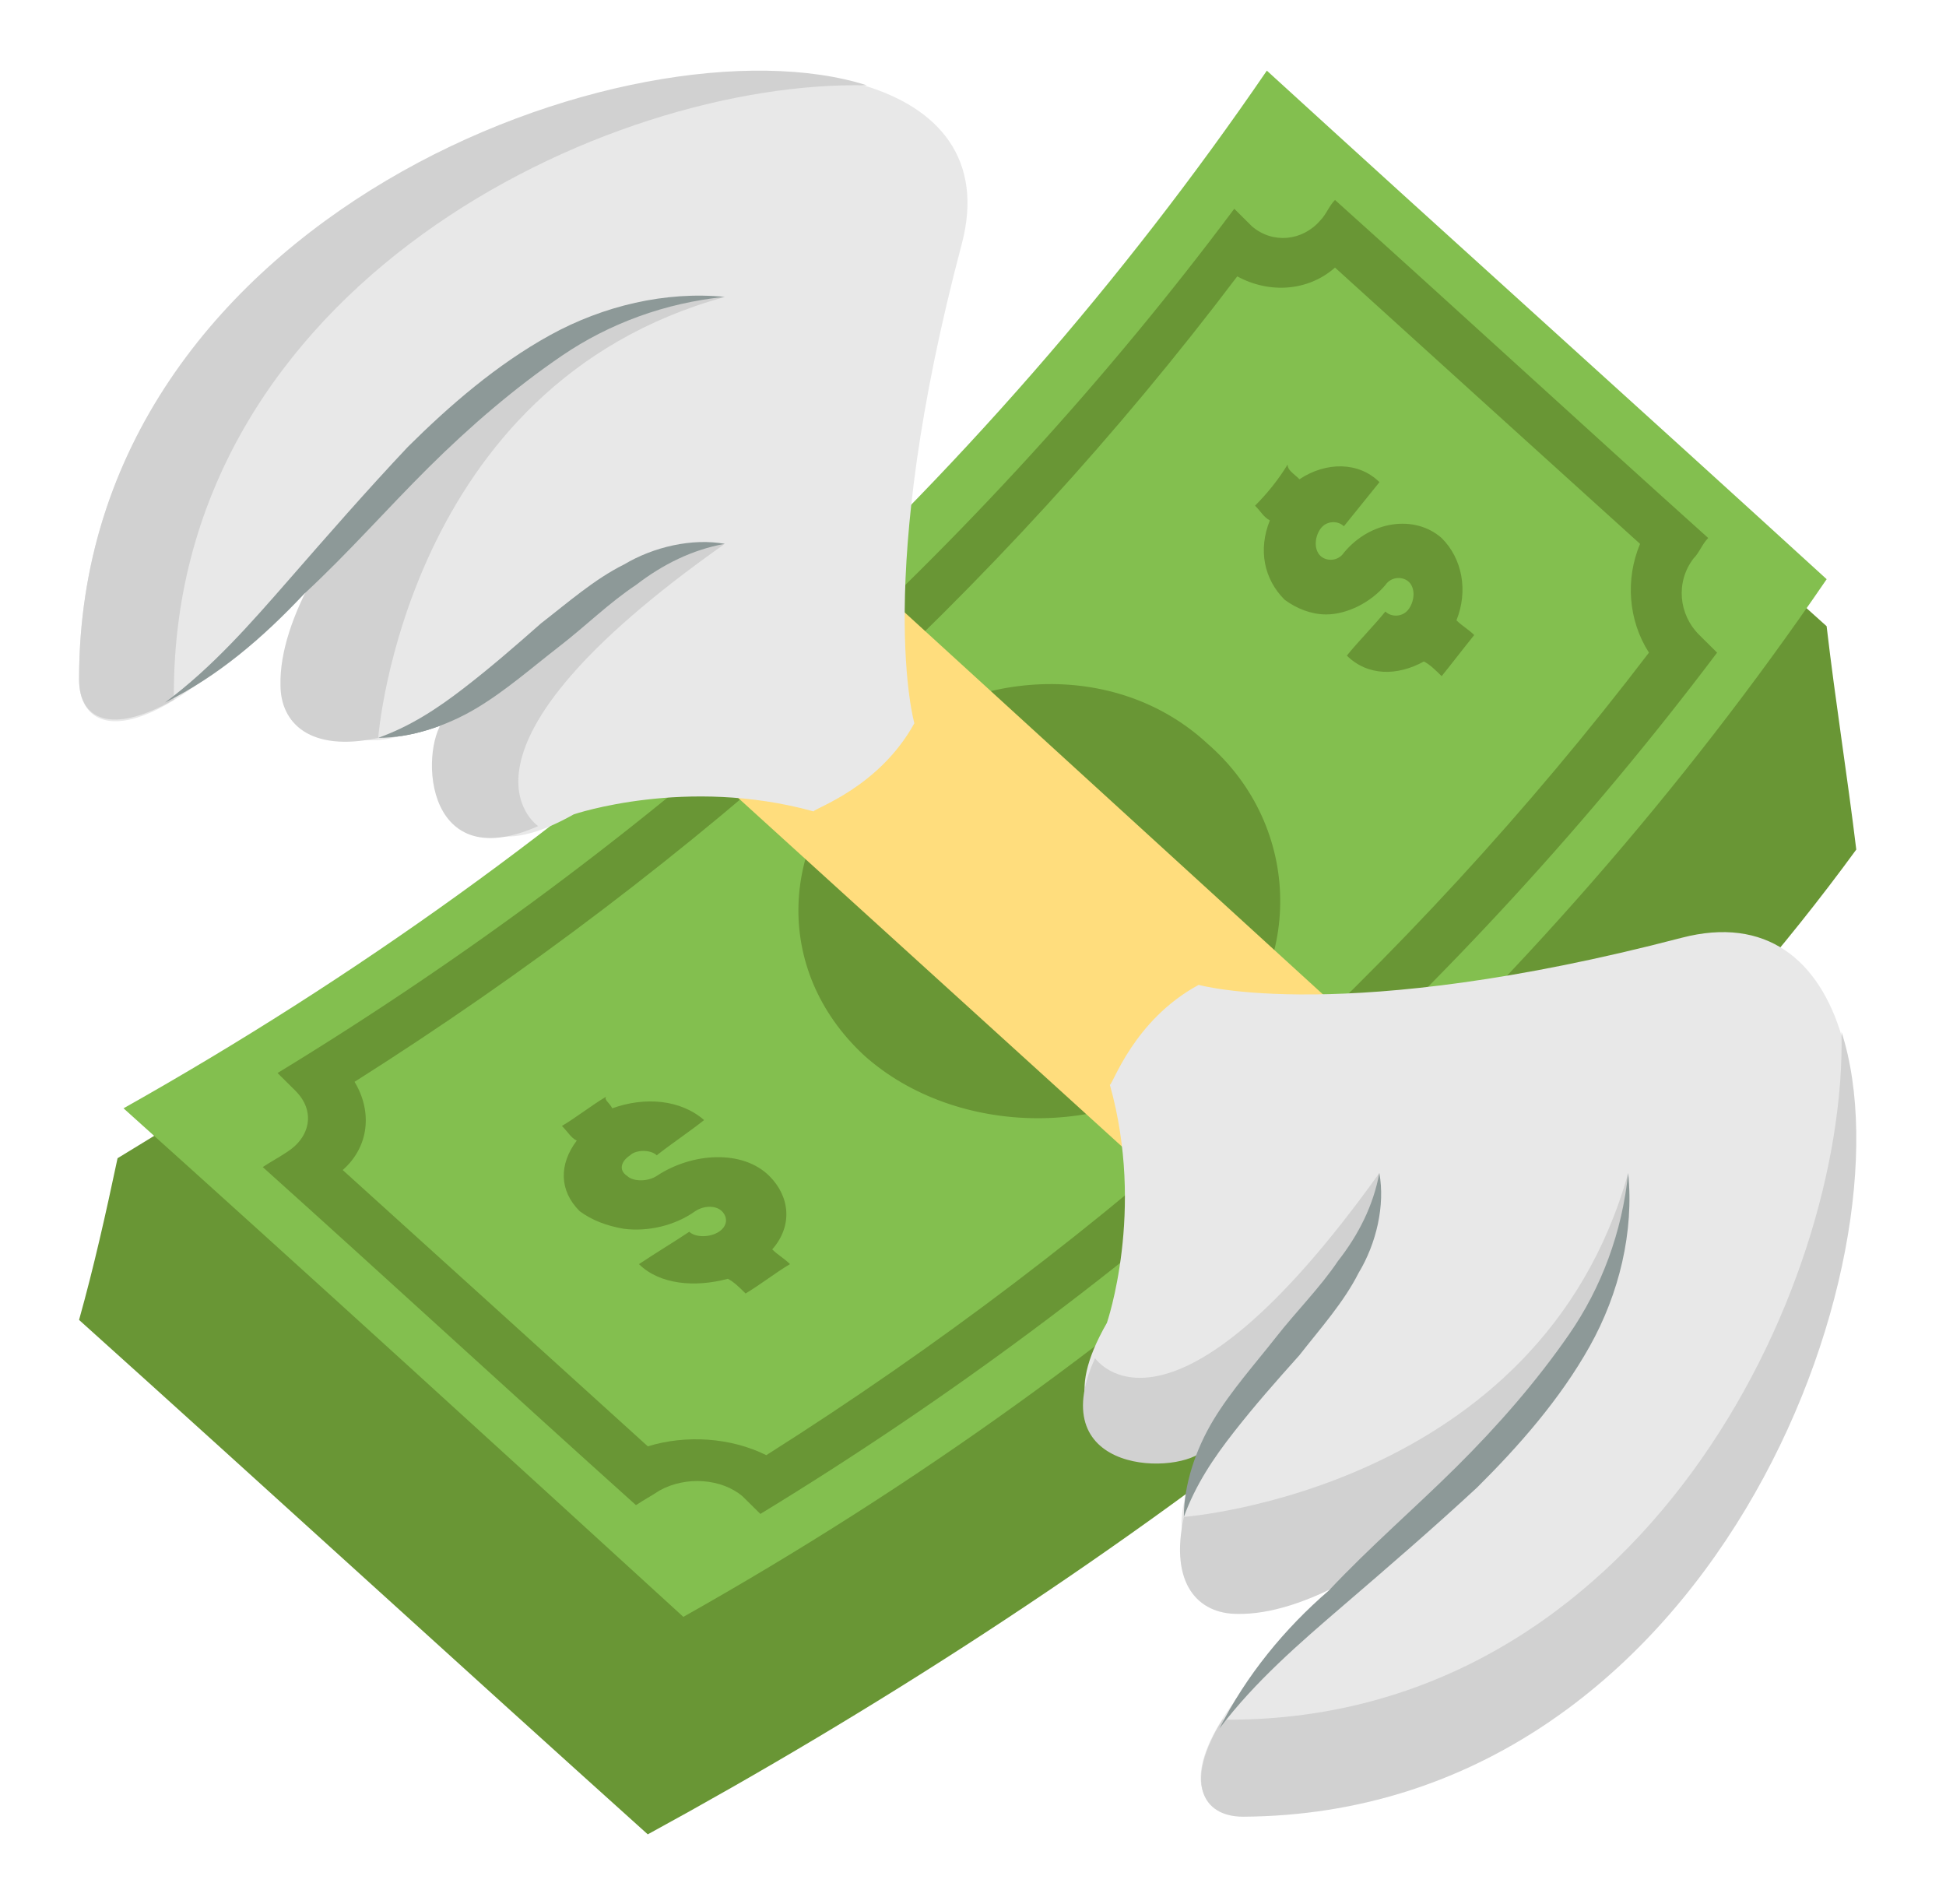 <svg width="46" height="45" viewBox="0 0 46 45" fill="none" xmlns="http://www.w3.org/2000/svg">
<path d="M43.178 14.802C38.837 10.91 34.496 6.95 30.155 3.059C23.784 12.648 13.002 21.194 2.779 27.378C2.499 28.699 2.219 29.949 1.869 31.2C6.35 35.23 10.831 39.33 15.312 43.36C25.885 37.593 37.087 29.393 43.879 20.082C43.669 18.345 43.389 16.608 43.178 14.802Z" fill="#699635"/>
<path d="M16.153 38.219C11.742 34.189 7.331 30.159 2.92 26.198C13.912 20.014 23.154 11.606 29.946 1.67C34.357 5.7 38.768 9.661 43.179 13.691C36.388 23.627 27.145 32.035 16.153 38.219Z" fill="#83BF4F"/>
<path d="M15.033 35.578C12.092 32.938 9.152 30.228 6.211 27.587C6.421 27.448 6.561 27.379 6.771 27.24C7.331 26.892 7.471 26.267 6.981 25.781L6.561 25.364C15.453 19.944 23.155 12.995 29.176 4.935L29.596 5.352C30.086 5.769 30.787 5.699 31.207 5.213C31.347 5.074 31.417 4.866 31.557 4.727C34.497 7.367 37.438 10.077 40.379 12.717C40.239 12.856 40.169 13.065 40.029 13.204C39.608 13.76 39.678 14.524 40.169 15.01L40.589 15.427C34.567 23.418 26.866 30.367 17.974 35.786L17.553 35.37C17.063 34.953 16.223 34.883 15.593 35.231C15.383 35.37 15.243 35.439 15.033 35.578ZM8.101 27.657C10.482 29.811 12.862 31.965 15.313 34.188C16.223 33.91 17.273 33.98 18.114 34.397C26.235 29.255 33.307 22.862 38.978 15.427C38.488 14.663 38.418 13.69 38.768 12.856C36.388 10.702 34.007 8.548 31.557 6.325C30.927 6.881 30.016 6.95 29.246 6.533C23.575 14.038 16.503 20.43 8.381 25.572C8.802 26.267 8.732 27.101 8.101 27.657Z" fill="#699635"/>
<path d="M14.473 26.198C15.244 25.92 16.084 25.989 16.644 26.476C16.294 26.754 15.874 27.032 15.524 27.309C15.384 27.171 15.034 27.171 14.894 27.309C14.684 27.448 14.614 27.657 14.824 27.796C14.964 27.935 15.314 27.935 15.524 27.796C16.364 27.24 17.554 27.171 18.184 27.796C18.674 28.282 18.744 28.977 18.254 29.533C18.394 29.672 18.534 29.741 18.674 29.881C18.324 30.089 17.974 30.367 17.624 30.575C17.484 30.436 17.344 30.297 17.204 30.228C16.434 30.436 15.594 30.367 15.104 29.881C15.524 29.602 15.874 29.394 16.294 29.116C16.434 29.255 16.784 29.255 16.994 29.116C17.204 28.977 17.204 28.769 17.064 28.63C16.924 28.491 16.644 28.491 16.434 28.63C15.944 28.977 15.314 29.116 14.754 29.047C14.333 28.977 13.983 28.838 13.703 28.63C13.213 28.143 13.213 27.518 13.633 26.962C13.493 26.893 13.423 26.754 13.283 26.615C13.633 26.406 13.983 26.128 14.333 25.92C14.263 25.989 14.403 26.059 14.473 26.198ZM30.717 11.328C31.347 10.911 32.117 10.911 32.608 11.397L31.767 12.44C31.627 12.301 31.347 12.301 31.207 12.509C31.067 12.718 31.067 12.995 31.207 13.134C31.347 13.274 31.627 13.274 31.767 13.065C32.398 12.301 33.448 12.162 34.078 12.718C34.568 13.204 34.708 13.968 34.428 14.663C34.568 14.802 34.708 14.872 34.848 15.011C34.568 15.358 34.358 15.636 34.078 15.983C33.938 15.844 33.798 15.706 33.658 15.636C33.028 15.983 32.328 15.983 31.837 15.497C32.117 15.15 32.468 14.802 32.748 14.455C32.888 14.594 33.168 14.594 33.308 14.385C33.448 14.177 33.448 13.899 33.308 13.76C33.168 13.621 32.888 13.621 32.748 13.829C32.398 14.246 31.837 14.524 31.347 14.524C30.997 14.524 30.647 14.385 30.367 14.177C29.877 13.69 29.737 12.995 30.017 12.301C29.877 12.231 29.807 12.092 29.667 11.953C29.947 11.675 30.227 11.328 30.437 10.98C30.437 11.119 30.577 11.189 30.717 11.328ZM28.617 24.947C26.376 26.962 22.595 26.893 20.425 24.947C18.254 22.932 18.394 19.805 20.635 17.79C22.875 15.775 26.376 15.566 28.547 17.582C30.787 19.527 30.857 22.932 28.617 24.947Z" fill="#699635"/>
<path d="M15.732 17.302L28.965 29.323C30.506 28.073 31.906 26.753 33.306 25.363L20.143 13.342C18.743 14.662 17.273 15.982 15.732 17.302Z" fill="#FFDD7D"/>
<path d="M29.035 34.606C30.506 33.494 31.976 32.313 33.376 31.132V25.295C31.976 26.685 30.506 28.005 29.035 29.256V34.606Z" fill="#DBB471"/>
<path d="M8.941 17.441C9.712 17.163 10.342 16.747 10.972 16.26C11.602 15.774 12.162 15.287 12.792 14.732C13.422 14.245 14.053 13.689 14.753 13.342C15.453 12.925 16.363 12.716 17.133 12.855C16.363 12.994 15.663 13.342 15.033 13.828C14.403 14.245 13.842 14.801 13.212 15.287C12.582 15.774 11.952 16.33 11.252 16.747C10.552 17.163 9.712 17.441 8.941 17.441Z" fill="#8D9998"/>
<path d="M28.335 23.28C28.335 23.28 31.766 24.253 39.748 22.168C47.73 20.083 43.949 42.875 29.385 42.875C27.775 42.875 27.705 40.859 32.186 37.246C32.186 37.246 25.885 38.706 28.615 34.05C28.615 34.05 24.134 34.814 26.165 31.27C26.165 31.27 27.075 28.63 26.235 25.642C26.305 25.642 26.795 24.113 28.335 23.28Z" fill="#E8E8E8"/>
<path d="M43.53 24.391C43.67 30.505 38.769 40.65 29.036 40.65H28.896C27.986 42.109 28.406 42.943 29.386 42.943C40.449 42.874 45.28 29.811 43.53 24.391Z" fill="#D1D1D1"/>
<path d="M38.488 27.727C36.387 35.231 27.985 35.856 27.985 35.856C27.635 37.455 28.335 38.149 29.246 38.149C32.326 38.219 38.068 33.146 38.488 27.727ZM32.606 27.727C27.635 34.675 25.885 32.104 25.885 32.104C24.625 34.883 27.915 34.883 28.476 34.258C30.086 32.521 32.676 28.908 32.606 27.727Z" fill="#D1D1D1"/>
<path d="M28.825 40.859C29.665 39.748 30.715 38.844 31.765 37.941C32.816 37.038 33.866 36.134 34.916 35.161C35.896 34.189 36.876 33.077 37.577 31.826C38.277 30.576 38.627 29.116 38.487 27.727C38.347 29.116 37.857 30.436 37.086 31.548C36.316 32.66 35.406 33.702 34.426 34.675C33.446 35.648 32.395 36.551 31.415 37.593C30.365 38.497 29.455 39.608 28.825 40.859ZM27.984 35.856C28.264 35.092 28.684 34.467 29.175 33.841C29.665 33.216 30.155 32.66 30.715 32.035C31.205 31.409 31.765 30.784 32.115 30.089C32.535 29.394 32.745 28.491 32.605 27.727C32.465 28.491 32.115 29.186 31.625 29.811C31.205 30.436 30.645 30.992 30.155 31.618C29.665 32.243 29.105 32.868 28.684 33.563C28.264 34.258 27.984 35.092 27.984 35.856Z" fill="#8D9998"/>
<path d="M21.614 17.096C21.614 17.096 20.633 13.691 22.734 5.769C24.834 -2.152 1.869 1.6 1.869 16.053C1.869 17.651 3.9 17.721 7.54 13.274C7.54 13.274 6.07 19.527 10.761 16.818C10.761 16.818 9.991 21.265 13.562 19.25C13.562 19.25 16.222 18.346 19.233 19.18C19.233 19.111 20.773 18.624 21.614 17.096Z" fill="#E8E8E8"/>
<path d="M20.493 2.017C14.332 1.878 4.11 6.742 4.11 16.401V16.54C2.639 17.373 1.869 17.026 1.869 16.053C1.869 5.075 15.032 0.28 20.493 2.017Z" fill="#D1D1D1"/>
<path d="M17.132 7.02C9.57 9.104 8.94 17.442 8.94 17.442C7.33 17.79 6.63 17.095 6.63 16.192C6.56 13.134 11.671 7.436 17.132 7.02ZM17.132 12.856C10.13 17.79 12.721 19.527 12.721 19.527C9.92 20.778 9.92 17.512 10.55 16.956C12.301 15.358 15.942 12.787 17.132 12.856Z" fill="#D1D1D1"/>
<path d="M3.9 16.607C5.021 15.774 5.931 14.731 6.841 13.689C7.751 12.647 8.661 11.604 9.642 10.562C10.622 9.589 11.742 8.617 13.002 7.922C14.263 7.227 15.733 6.88 17.133 7.018C15.733 7.157 14.403 7.644 13.283 8.408C12.162 9.173 11.112 10.076 10.132 11.049C9.152 12.021 8.241 13.064 7.191 14.037C6.211 15.079 5.161 15.982 3.9 16.607Z" fill="#8D9998"/>
<path d="M8.941 17.441C9.712 17.163 10.342 16.747 10.972 16.26C11.602 15.774 12.162 15.287 12.792 14.732C13.422 14.245 14.053 13.689 14.753 13.342C15.453 12.925 16.363 12.716 17.133 12.855C16.363 12.994 15.663 13.342 15.033 13.828C14.403 14.245 13.842 14.801 13.212 15.287C12.582 15.774 11.952 16.33 11.252 16.747C10.552 17.163 9.712 17.441 8.941 17.441Z" fill="#8D9998"/>
</svg>
